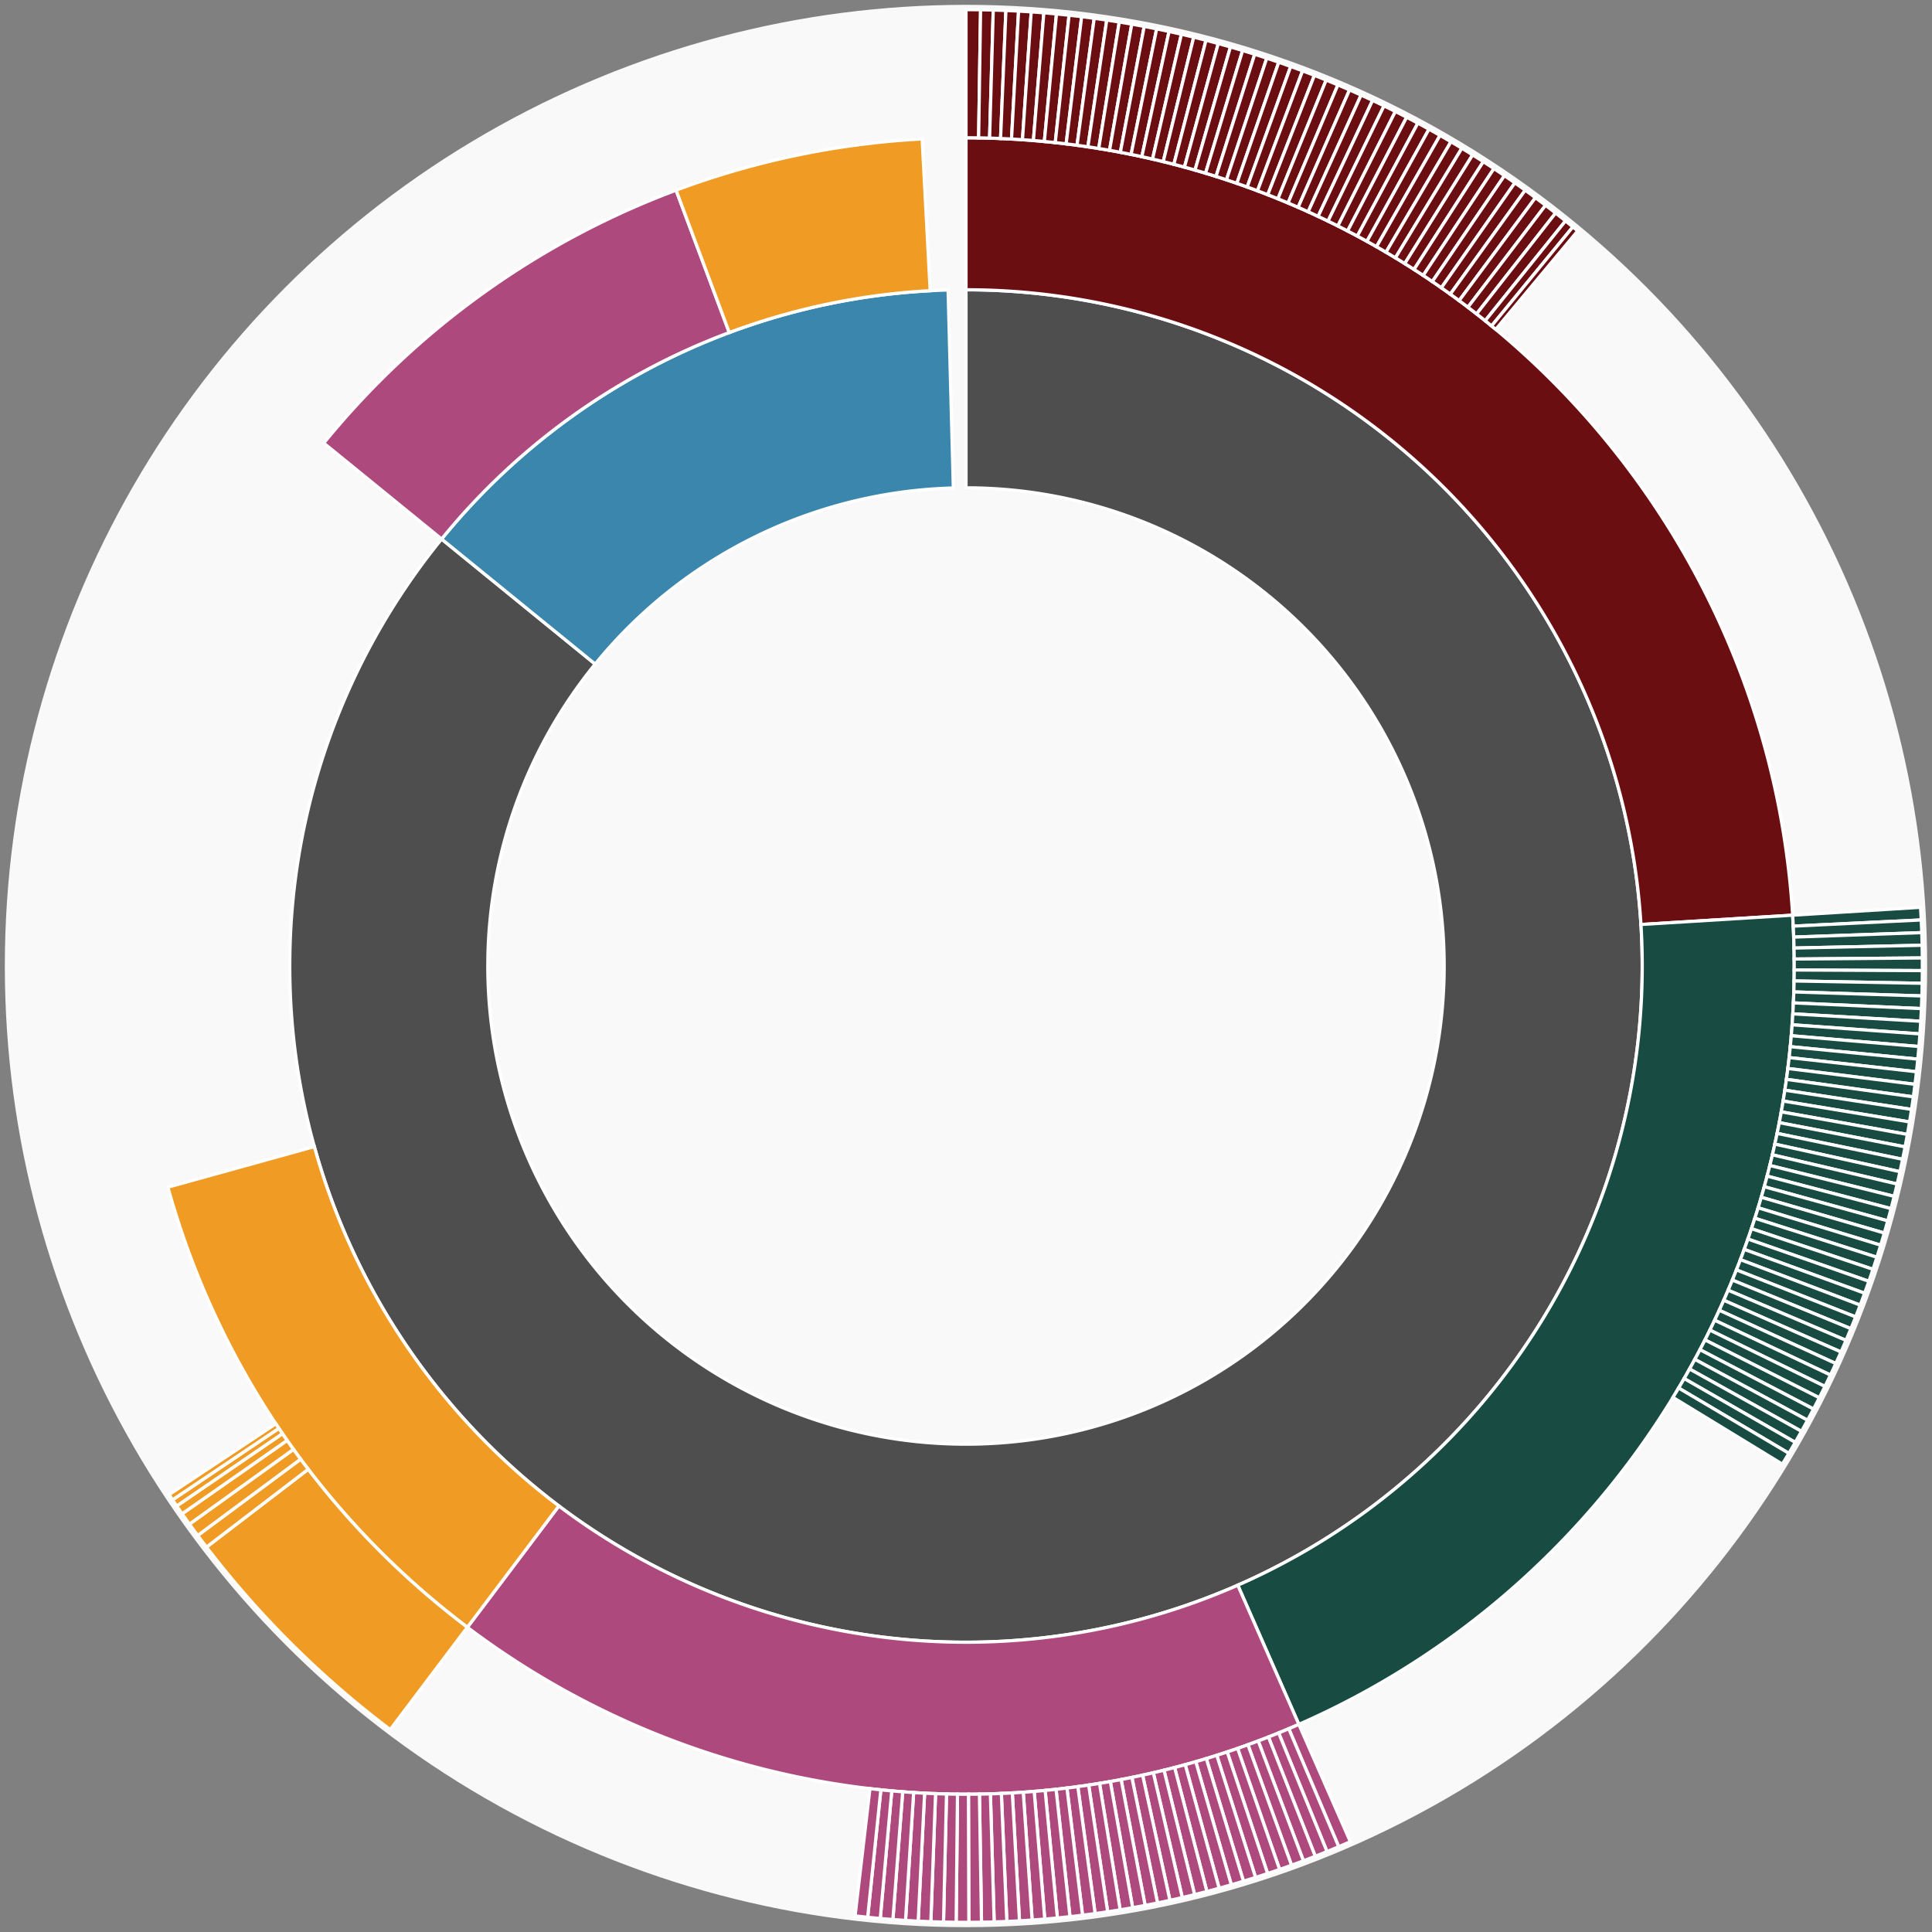 <svg xmlns="http://www.w3.org/2000/svg" width="600" height="600" id="block-7914267"><rect width="100%" height="100%" fill="#808080" stroke="none"/><g id="burst-container" transform="translate(300,300)"><data type="text/json">{"number":7914267,"totalTransactions":72,"totalFunctions":104,"totalFunctionsValue":"5.08399962","totalLogs":59,"totalTokenTransfers":59,"tokens":{"0x744d70fdbe2ba4cf95131626614a1763df805b9e":"7422.56","0x30680ac0a8a993088223925265fd7a76beb87e7f":"2138641","0xdbe29649c763d18b37c65c8fdd12ccbb241faafd":"1000","0x174bfa6600bf90c885c7c01c7031389ed1461ab9":"0.73038153","0x5dab189977f37a58d9f52f3473f49bf5506a9517":"3.2857e-14","0xae785cbf3c9670c3e5a5dd0053dec05a4aada688":"1.4085e-14","0x0d8775f648430679a709e98d2b0cb6250d2887ef":"7.33964347","0x048fe49be32adfc9ed68c37d32b5ec9df17b3603":"568.3","0x06012c8cf97bead5deae237070f9587f8e7a266d":"1.292973e-12","0xf9e5af7b42d31d51677c75bbbd37c1986ec79aee":"8.27e-8","0x1af97824a7ccd3963b9385e37ecbf44ece0c73e4":"32","0x9f8f72aa9304c8b593d555f12ef6589cc3a579a2":"10","0x6f259637dcd74c767781e37bc6133cd6a68aa161":"4027.5454","0x8e870d67f660d95d5be530380d0ec0bd388289e1":"2800000","0x9a07fd8a116b7e3be9e6185861496af7a2041460":"0.343537585362419153","0x7f4b2a690605a7cbb66f7aa6885ebd906a5e2e9e":"2.955e-7","0x931abd3732f7eada74190c8f89b46f8ba7103d54":"1588"},"totalEther":"26.401770774465786","totalEtherTxns":23,"newContracts":[],"totalNewContracts":0}</data><circle r="297" style="fill: #f9f9f9; stroke: #f9f9f9; stroke-width: 3; opacity: 1;" id="circle-base"></circle><path display="none" d="M9.093002483669097e-15,-148.5A148.5,148.5,0,1,1,-9.093002483669097e-15,148.5A148.5,148.5,0,1,1,9.093002483669097e-15,-148.5Z" fill-rule="evenodd" id="p-type-root" style="stroke: #fff; opacity: 1;"></path><path d="M1.2859447435097075e-14,-210.011A210.011,210.011,0,1,1,-162.858,-132.597L-115.158,-93.76A148.5,148.5,0,1,0,9.093002483669097e-15,-148.5Z" fill-rule="evenodd" style="fill: #4E4E4E; stroke: #fff; opacity: 1;" id="p-type-data"></path><path d="M-162.858,-132.597A210.011,210.011,0,0,1,-5.563,-209.937L-3.934,-148.448A148.5,148.5,0,0,0,-115.158,-93.76Z" fill-rule="evenodd" style="fill: #3A86AD; stroke: #fff; opacity: 1;" id="p-type-value"></path><path d="M1.5749542295064867e-14,-257.21A257.21,257.21,0,0,1,256.725,-15.783L209.615,-12.887A210.011,210.011,0,0,0,1.2859447435097075e-14,-210.011Z" fill-rule="evenodd" style="fill: #6B0E12; stroke: #fff; opacity: 1;" id="p-type-functions"></path><path d="M256.725,-15.783A257.21,257.21,0,0,1,103.372,235.523L84.403,192.303A210.011,210.011,0,0,0,209.615,-12.887Z" fill-rule="evenodd" style="fill: #184B42; stroke: #fff; opacity: 1;" id="p-type-logs"></path><path d="M103.372,235.523A257.21,257.21,0,0,1,-154.854,205.37L-126.438,167.684A210.011,210.011,0,0,0,84.403,192.303Z" fill-rule="evenodd" style="fill: #AE497E; stroke: #fff; opacity: 1;" id="p-type-tokenTransfers"></path><path d="M-154.854,205.37A257.21,257.21,0,0,1,-247.866,68.696L-202.382,56.09A210.011,210.011,0,0,0,-126.438,167.684Z" fill-rule="evenodd" style="fill: #F09B24; stroke: #fff; opacity: 1;" id="p-type-ether"></path><path d="M-199.459,-162.397A257.21,257.21,0,0,1,-90.039,-240.935L-73.516,-196.723A210.011,210.011,0,0,0,-162.858,-132.597Z" fill-rule="evenodd" style="fill: #AE497E; stroke: #fff; opacity: 1;" id="p-type-tokenTransfers"></path><path d="M-90.039,-240.935A257.21,257.21,0,0,1,-13.621,-256.849L-11.122,-209.716A210.011,210.011,0,0,0,-73.516,-196.723Z" fill-rule="evenodd" style="fill: #F09B24; stroke: #fff; opacity: 1;" id="p-type-ether"></path><path d="M1.8186004967338195e-14,-297A297,297,0,0,1,4.531,-296.965L3.924,-257.18A257.21,257.21,0,0,0,1.5749542295064867e-14,-257.21Z" fill-rule="evenodd" style="fill: #6B0E12; stroke: #fff; opacity: 1;" id="p-type-functions"></path><path d="M4.531,-296.965A297,297,0,0,1,8.464,-296.879L7.33,-257.105A257.21,257.21,0,0,0,3.924,-257.18Z" fill-rule="evenodd" style="fill: #6B0E12; stroke: #fff; opacity: 1;" id="p-type-functions"></path><path d="M8.464,-296.879A297,297,0,0,1,12.395,-296.741L10.735,-256.985A257.21,257.21,0,0,0,7.33,-257.105Z" fill-rule="evenodd" style="fill: #6B0E12; stroke: #fff; opacity: 1;" id="p-type-functions"></path><path d="M12.395,-296.741A297,297,0,0,1,16.325,-296.551L14.137,-256.821A257.21,257.21,0,0,0,10.735,-256.985Z" fill-rule="evenodd" style="fill: #6B0E12; stroke: #fff; opacity: 1;" id="p-type-functions"></path><path d="M16.325,-296.551A297,297,0,0,1,20.251,-296.309L17.538,-256.611A257.21,257.21,0,0,0,14.137,-256.821Z" fill-rule="evenodd" style="fill: #6B0E12; stroke: #fff; opacity: 1;" id="p-type-functions"></path><path d="M20.251,-296.309A297,297,0,0,1,24.174,-296.015L20.935,-256.356A257.21,257.21,0,0,0,17.538,-256.611Z" fill-rule="evenodd" style="fill: #6B0E12; stroke: #fff; opacity: 1;" id="p-type-functions"></path><path d="M24.174,-296.015A297,297,0,0,1,28.093,-295.668L24.329,-256.056A257.21,257.21,0,0,0,20.935,-256.356Z" fill-rule="evenodd" style="fill: #6B0E12; stroke: #fff; opacity: 1;" id="p-type-functions"></path><path d="M28.093,-295.668A297,297,0,0,1,32.006,-295.27L27.718,-255.712A257.21,257.21,0,0,0,24.329,-256.056Z" fill-rule="evenodd" style="fill: #6B0E12; stroke: #fff; opacity: 1;" id="p-type-functions"></path><path d="M32.006,-295.27A297,297,0,0,1,35.915,-294.821L31.103,-255.322A257.21,257.21,0,0,0,27.718,-255.712Z" fill-rule="evenodd" style="fill: #6B0E12; stroke: #fff; opacity: 1;" id="p-type-functions"></path><path d="M35.915,-294.821A297,297,0,0,1,39.816,-294.319L34.482,-254.888A257.21,257.21,0,0,0,31.103,-255.322Z" fill-rule="evenodd" style="fill: #6B0E12; stroke: #fff; opacity: 1;" id="p-type-functions"></path><path d="M39.816,-294.319A297,297,0,0,1,43.711,-293.766L37.855,-254.409A257.21,257.21,0,0,0,34.482,-254.888Z" fill-rule="evenodd" style="fill: #6B0E12; stroke: #fff; opacity: 1;" id="p-type-functions"></path><path d="M43.711,-293.766A297,297,0,0,1,47.599,-293.161L41.222,-253.885A257.21,257.21,0,0,0,37.855,-254.409Z" fill-rule="evenodd" style="fill: #6B0E12; stroke: #fff; opacity: 1;" id="p-type-functions"></path><path d="M47.599,-293.161A297,297,0,0,1,51.477,-292.505L44.581,-253.317A257.21,257.21,0,0,0,41.222,-253.885Z" fill-rule="evenodd" style="fill: #6B0E12; stroke: #fff; opacity: 1;" id="p-type-functions"></path><path d="M51.477,-292.505A297,297,0,0,1,55.347,-291.797L47.932,-252.704A257.21,257.21,0,0,0,44.581,-253.317Z" fill-rule="evenodd" style="fill: #6B0E12; stroke: #fff; opacity: 1;" id="p-type-functions"></path><path d="M55.347,-291.797A297,297,0,0,1,59.207,-291.039L51.275,-252.047A257.21,257.21,0,0,0,47.932,-252.704Z" fill-rule="evenodd" style="fill: #6B0E12; stroke: #fff; opacity: 1;" id="p-type-functions"></path><path d="M59.207,-291.039A297,297,0,0,1,63.057,-290.229L54.609,-251.346A257.21,257.21,0,0,0,51.275,-252.047Z" fill-rule="evenodd" style="fill: #6B0E12; stroke: #fff; opacity: 1;" id="p-type-functions"></path><path d="M63.057,-290.229A297,297,0,0,1,66.896,-289.368L57.933,-250.6A257.21,257.21,0,0,0,54.609,-251.346Z" fill-rule="evenodd" style="fill: #6B0E12; stroke: #fff; opacity: 1;" id="p-type-functions"></path><path d="M66.896,-289.368A297,297,0,0,1,70.723,-288.457L61.248,-249.811A257.21,257.21,0,0,0,57.933,-250.6Z" fill-rule="evenodd" style="fill: #6B0E12; stroke: #fff; opacity: 1;" id="p-type-functions"></path><path d="M70.723,-288.457A297,297,0,0,1,74.537,-287.495L64.551,-248.978A257.21,257.21,0,0,0,61.248,-249.811Z" fill-rule="evenodd" style="fill: #6B0E12; stroke: #fff; opacity: 1;" id="p-type-functions"></path><path d="M74.537,-287.495A297,297,0,0,1,78.339,-286.482L67.843,-248.101A257.21,257.21,0,0,0,64.551,-248.978Z" fill-rule="evenodd" style="fill: #6B0E12; stroke: #fff; opacity: 1;" id="p-type-functions"></path><path d="M78.339,-286.482A297,297,0,0,1,82.126,-285.419L71.123,-247.181A257.21,257.21,0,0,0,67.843,-248.101Z" fill-rule="evenodd" style="fill: #6B0E12; stroke: #fff; opacity: 1;" id="p-type-functions"></path><path d="M82.126,-285.419A297,297,0,0,1,85.899,-284.307L74.391,-246.217A257.21,257.21,0,0,0,71.123,-247.181Z" fill-rule="evenodd" style="fill: #6B0E12; stroke: #fff; opacity: 1;" id="p-type-functions"></path><path d="M85.899,-284.307A297,297,0,0,1,89.658,-283.144L77.646,-245.21A257.21,257.21,0,0,0,74.391,-246.217Z" fill-rule="evenodd" style="fill: #6B0E12; stroke: #fff; opacity: 1;" id="p-type-functions"></path><path d="M89.658,-283.144A297,297,0,0,1,93.4,-281.932L80.887,-244.16A257.21,257.21,0,0,0,77.646,-245.21Z" fill-rule="evenodd" style="fill: #6B0E12; stroke: #fff; opacity: 1;" id="p-type-functions"></path><path d="M93.4,-281.932A297,297,0,0,1,97.126,-280.67L84.114,-243.067A257.21,257.21,0,0,0,80.887,-244.16Z" fill-rule="evenodd" style="fill: #6B0E12; stroke: #fff; opacity: 1;" id="p-type-functions"></path><path d="M97.126,-280.67A297,297,0,0,1,100.835,-279.359L87.326,-241.932A257.21,257.21,0,0,0,84.114,-243.067Z" fill-rule="evenodd" style="fill: #6B0E12; stroke: #fff; opacity: 1;" id="p-type-functions"></path><path d="M100.835,-279.359A297,297,0,0,1,104.527,-277.999L90.523,-240.754A257.21,257.21,0,0,0,87.326,-241.932Z" fill-rule="evenodd" style="fill: #6B0E12; stroke: #fff; opacity: 1;" id="p-type-functions"></path><path d="M104.527,-277.999A297,297,0,0,1,108.2,-276.59L93.704,-239.534A257.21,257.21,0,0,0,90.523,-240.754Z" fill-rule="evenodd" style="fill: #6B0E12; stroke: #fff; opacity: 1;" id="p-type-functions"></path><path d="M108.2,-276.59A297,297,0,0,1,111.854,-275.132L96.868,-238.271A257.21,257.21,0,0,0,93.704,-239.534Z" fill-rule="evenodd" style="fill: #6B0E12; stroke: #fff; opacity: 1;" id="p-type-functions"></path><path d="M111.854,-275.132A297,297,0,0,1,115.488,-273.627L100.016,-236.968A257.21,257.21,0,0,0,96.868,-238.271Z" fill-rule="evenodd" style="fill: #6B0E12; stroke: #fff; opacity: 1;" id="p-type-functions"></path><path d="M115.488,-273.627A297,297,0,0,1,119.102,-272.073L103.146,-235.622A257.21,257.21,0,0,0,100.016,-236.968Z" fill-rule="evenodd" style="fill: #6B0E12; stroke: #fff; opacity: 1;" id="p-type-functions"></path><path d="M119.102,-272.073A297,297,0,0,1,122.696,-270.471L106.257,-234.235A257.21,257.21,0,0,0,103.146,-235.622Z" fill-rule="evenodd" style="fill: #6B0E12; stroke: #fff; opacity: 1;" id="p-type-functions"></path><path d="M122.696,-270.471A297,297,0,0,1,126.267,-268.823L109.351,-232.807A257.21,257.21,0,0,0,106.257,-234.235Z" fill-rule="evenodd" style="fill: #6B0E12; stroke: #fff; opacity: 1;" id="p-type-functions"></path><path d="M126.267,-268.823A297,297,0,0,1,129.817,-267.127L112.425,-231.338A257.21,257.21,0,0,0,109.351,-232.807Z" fill-rule="evenodd" style="fill: #6B0E12; stroke: #fff; opacity: 1;" id="p-type-functions"></path><path d="M129.817,-267.127A297,297,0,0,1,133.344,-265.384L115.479,-229.829A257.21,257.21,0,0,0,112.425,-231.338Z" fill-rule="evenodd" style="fill: #6B0E12; stroke: #fff; opacity: 1;" id="p-type-functions"></path><path d="M133.344,-265.384A297,297,0,0,1,136.847,-263.594L118.513,-228.279A257.21,257.21,0,0,0,115.479,-229.829Z" fill-rule="evenodd" style="fill: #6B0E12; stroke: #fff; opacity: 1;" id="p-type-functions"></path><path d="M136.847,-263.594A297,297,0,0,1,140.326,-261.758L121.526,-226.689A257.21,257.21,0,0,0,118.513,-228.279Z" fill-rule="evenodd" style="fill: #6B0E12; stroke: #fff; opacity: 1;" id="p-type-functions"></path><path d="M140.326,-261.758A297,297,0,0,1,143.781,-259.877L124.518,-225.06A257.21,257.21,0,0,0,121.526,-226.689Z" fill-rule="evenodd" style="fill: #6B0E12; stroke: #fff; opacity: 1;" id="p-type-functions"></path><path d="M143.781,-259.877A297,297,0,0,1,147.211,-257.95L127.488,-223.391A257.21,257.21,0,0,0,124.518,-225.06Z" fill-rule="evenodd" style="fill: #6B0E12; stroke: #fff; opacity: 1;" id="p-type-functions"></path><path d="M147.211,-257.95A297,297,0,0,1,150.615,-255.977L130.436,-221.683A257.21,257.21,0,0,0,127.488,-223.391Z" fill-rule="evenodd" style="fill: #6B0E12; stroke: #fff; opacity: 1;" id="p-type-functions"></path><path d="M150.615,-255.977A297,297,0,0,1,153.992,-253.96L133.361,-219.936A257.21,257.21,0,0,0,130.436,-221.683Z" fill-rule="evenodd" style="fill: #6B0E12; stroke: #fff; opacity: 1;" id="p-type-functions"></path><path d="M153.992,-253.96A297,297,0,0,1,157.342,-251.898L136.262,-218.15A257.21,257.21,0,0,0,133.361,-219.936Z" fill-rule="evenodd" style="fill: #6B0E12; stroke: #fff; opacity: 1;" id="p-type-functions"></path><path d="M157.342,-251.898A297,297,0,0,1,160.665,-249.792L139.14,-216.326A257.21,257.21,0,0,0,136.262,-218.15Z" fill-rule="evenodd" style="fill: #6B0E12; stroke: #fff; opacity: 1;" id="p-type-functions"></path><path d="M160.665,-249.792A297,297,0,0,1,163.959,-247.642L141.993,-214.464A257.21,257.21,0,0,0,139.14,-216.326Z" fill-rule="evenodd" style="fill: #6B0E12; stroke: #fff; opacity: 1;" id="p-type-functions"></path><path d="M163.959,-247.642A297,297,0,0,1,167.225,-245.448L144.821,-212.564A257.21,257.21,0,0,0,141.993,-214.464Z" fill-rule="evenodd" style="fill: #6B0E12; stroke: #fff; opacity: 1;" id="p-type-functions"></path><path d="M167.225,-245.448A297,297,0,0,1,170.461,-243.212L147.624,-210.628A257.21,257.21,0,0,0,144.821,-212.564Z" fill-rule="evenodd" style="fill: #6B0E12; stroke: #fff; opacity: 1;" id="p-type-functions"></path><path d="M170.461,-243.212A297,297,0,0,1,173.668,-240.933L150.401,-208.654A257.21,257.21,0,0,0,147.624,-210.628Z" fill-rule="evenodd" style="fill: #6B0E12; stroke: #fff; opacity: 1;" id="p-type-functions"></path><path d="M173.668,-240.933A297,297,0,0,1,176.844,-238.611L153.151,-206.643A257.21,257.21,0,0,0,150.401,-208.654Z" fill-rule="evenodd" style="fill: #6B0E12; stroke: #fff; opacity: 1;" id="p-type-functions"></path><path d="M176.844,-238.611A297,297,0,0,1,179.989,-236.248L155.875,-204.597A257.21,257.21,0,0,0,153.151,-206.643Z" fill-rule="evenodd" style="fill: #6B0E12; stroke: #fff; opacity: 1;" id="p-type-functions"></path><path d="M179.989,-236.248A297,297,0,0,1,183.102,-233.843L158.571,-202.514A257.21,257.21,0,0,0,155.875,-204.597Z" fill-rule="evenodd" style="fill: #6B0E12; stroke: #fff; opacity: 1;" id="p-type-functions"></path><path d="M183.102,-233.843A297,297,0,0,1,186.183,-231.397L161.24,-200.396A257.21,257.21,0,0,0,158.571,-202.514Z" fill-rule="evenodd" style="fill: #6B0E12; stroke: #fff; opacity: 1;" id="p-type-functions"></path><path d="M186.183,-231.397A297,297,0,0,1,188.473,-229.536L163.222,-198.784A257.21,257.21,0,0,0,161.24,-200.396Z" fill-rule="evenodd" style="fill: #6B0E12; stroke: #fff; opacity: 1;" id="p-type-functions"></path><path d="M188.473,-229.536A297,297,0,0,1,189.977,-228.293L164.525,-197.708A257.21,257.21,0,0,0,163.222,-198.784Z" fill-rule="evenodd" style="fill: #6B0E12; stroke: #fff; opacity: 1;" id="p-type-functions"></path><path d="M296.44,-18.225A297,297,0,0,1,296.656,-14.297L256.911,-12.381A257.21,257.21,0,0,0,256.725,-15.783Z" fill-rule="evenodd" style="fill: #184B42; stroke: #fff; opacity: 1;" id="p-type-logs"></path><path d="M296.656,-14.297A297,297,0,0,1,296.819,-10.366L257.053,-8.977A257.21,257.21,0,0,0,256.911,-12.381Z" fill-rule="evenodd" style="fill: #184B42; stroke: #fff; opacity: 1;" id="p-type-logs"></path><path d="M296.819,-10.366A297,297,0,0,1,296.93,-6.434L257.149,-5.572A257.21,257.21,0,0,0,257.053,-8.977Z" fill-rule="evenodd" style="fill: #184B42; stroke: #fff; opacity: 1;" id="p-type-logs"></path><path d="M296.93,-6.434A297,297,0,0,1,296.989,-2.5L257.2,-2.165A257.21,257.21,0,0,0,257.149,-5.572Z" fill-rule="evenodd" style="fill: #184B42; stroke: #fff; opacity: 1;" id="p-type-logs"></path><path d="M296.989,-2.5A297,297,0,0,1,296.997,1.434L257.207,1.242A257.21,257.21,0,0,0,257.2,-2.165Z" fill-rule="evenodd" style="fill: #184B42; stroke: #fff; opacity: 1;" id="p-type-logs"></path><path d="M296.997,1.434A297,297,0,0,1,296.951,5.367L257.168,4.648A257.21,257.21,0,0,0,257.207,1.242Z" fill-rule="evenodd" style="fill: #184B42; stroke: #fff; opacity: 1;" id="p-type-logs"></path><path d="M296.951,5.367A297,297,0,0,1,296.854,9.3L257.083,8.054A257.21,257.21,0,0,0,257.168,4.648Z" fill-rule="evenodd" style="fill: #184B42; stroke: #fff; opacity: 1;" id="p-type-logs"></path><path d="M296.854,9.3A297,297,0,0,1,296.705,13.231L256.954,11.459A257.21,257.21,0,0,0,257.083,8.054Z" fill-rule="evenodd" style="fill: #184B42; stroke: #fff; opacity: 1;" id="p-type-logs"></path><path d="M296.705,13.231A297,297,0,0,1,296.504,17.16L256.78,14.861A257.21,257.21,0,0,0,256.954,11.459Z" fill-rule="evenodd" style="fill: #184B42; stroke: #fff; opacity: 1;" id="p-type-logs"></path><path d="M296.504,17.16A297,297,0,0,1,296.251,21.086L256.561,18.261A257.21,257.21,0,0,0,256.78,14.861Z" fill-rule="evenodd" style="fill: #184B42; stroke: #fff; opacity: 1;" id="p-type-logs"></path><path d="M296.251,21.086A297,297,0,0,1,295.945,25.008L256.296,21.657A257.21,257.21,0,0,0,256.561,18.261Z" fill-rule="evenodd" style="fill: #184B42; stroke: #fff; opacity: 1;" id="p-type-logs"></path><path d="M295.945,25.008A297,297,0,0,1,295.588,28.926L255.987,25.05A257.21,257.21,0,0,0,256.296,21.657Z" fill-rule="evenodd" style="fill: #184B42; stroke: #fff; opacity: 1;" id="p-type-logs"></path><path d="M295.588,28.926A297,297,0,0,1,295.179,32.838L255.633,28.439A257.21,257.21,0,0,0,255.987,25.05Z" fill-rule="evenodd" style="fill: #184B42; stroke: #fff; opacity: 1;" id="p-type-logs"></path><path d="M295.179,32.838A297,297,0,0,1,294.718,36.745L255.233,31.822A257.21,257.21,0,0,0,255.633,28.439Z" fill-rule="evenodd" style="fill: #184B42; stroke: #fff; opacity: 1;" id="p-type-logs"></path><path d="M294.718,36.745A297,297,0,0,1,294.206,40.645L254.79,35.2A257.21,257.21,0,0,0,255.233,31.822Z" fill-rule="evenodd" style="fill: #184B42; stroke: #fff; opacity: 1;" id="p-type-logs"></path><path d="M294.206,40.645A297,297,0,0,1,293.641,44.539L254.301,38.572A257.21,257.21,0,0,0,254.79,35.2Z" fill-rule="evenodd" style="fill: #184B42; stroke: #fff; opacity: 1;" id="p-type-logs"></path><path d="M293.641,44.539A297,297,0,0,1,293.026,48.424L253.768,41.937A257.21,257.21,0,0,0,254.301,38.572Z" fill-rule="evenodd" style="fill: #184B42; stroke: #fff; opacity: 1;" id="p-type-logs"></path><path d="M293.026,48.424A297,297,0,0,1,292.359,52.301L253.19,45.294A257.21,257.21,0,0,0,253.768,41.937Z" fill-rule="evenodd" style="fill: #184B42; stroke: #fff; opacity: 1;" id="p-type-logs"></path><path d="M292.359,52.301A297,297,0,0,1,291.64,56.169L252.568,48.644A257.21,257.21,0,0,0,253.19,45.294Z" fill-rule="evenodd" style="fill: #184B42; stroke: #fff; opacity: 1;" id="p-type-logs"></path><path d="M291.64,56.169A297,297,0,0,1,290.871,60.027L251.901,51.985A257.21,257.21,0,0,0,252.568,48.644Z" fill-rule="evenodd" style="fill: #184B42; stroke: #fff; opacity: 1;" id="p-type-logs"></path><path d="M290.871,60.027A297,297,0,0,1,290.05,63.874L251.191,55.317A257.21,257.21,0,0,0,251.901,51.985Z" fill-rule="evenodd" style="fill: #184B42; stroke: #fff; opacity: 1;" id="p-type-logs"></path><path d="M290.05,63.874A297,297,0,0,1,289.179,67.711L250.436,58.639A257.21,257.21,0,0,0,251.191,55.317Z" fill-rule="evenodd" style="fill: #184B42; stroke: #fff; opacity: 1;" id="p-type-logs"></path><path d="M289.179,67.711A297,297,0,0,1,288.256,71.535L249.637,61.951A257.21,257.21,0,0,0,250.436,58.639Z" fill-rule="evenodd" style="fill: #184B42; stroke: #fff; opacity: 1;" id="p-type-logs"></path><path d="M288.256,71.535A297,297,0,0,1,287.284,75.347L248.795,65.252A257.21,257.21,0,0,0,249.637,61.951Z" fill-rule="evenodd" style="fill: #184B42; stroke: #fff; opacity: 1;" id="p-type-logs"></path><path d="M287.284,75.347A297,297,0,0,1,286.26,79.145L247.909,68.542A257.21,257.21,0,0,0,248.795,65.252Z" fill-rule="evenodd" style="fill: #184B42; stroke: #fff; opacity: 1;" id="p-type-logs"></path><path d="M286.26,79.145A297,297,0,0,1,285.187,82.93L246.979,71.819A257.21,257.21,0,0,0,247.909,68.542Z" fill-rule="evenodd" style="fill: #184B42; stroke: #fff; opacity: 1;" id="p-type-logs"></path><path d="M285.187,82.93A297,297,0,0,1,284.064,86.7L246.006,75.085A257.21,257.21,0,0,0,246.979,71.819Z" fill-rule="evenodd" style="fill: #184B42; stroke: #fff; opacity: 1;" id="p-type-logs"></path><path d="M284.064,86.7A297,297,0,0,1,282.89,90.455L244.99,78.336A257.21,257.21,0,0,0,246.006,75.085Z" fill-rule="evenodd" style="fill: #184B42; stroke: #fff; opacity: 1;" id="p-type-logs"></path><path d="M282.89,90.455A297,297,0,0,1,281.667,94.194L243.931,81.574A257.21,257.21,0,0,0,244.99,78.336Z" fill-rule="evenodd" style="fill: #184B42; stroke: #fff; opacity: 1;" id="p-type-logs"></path><path d="M281.667,94.194A297,297,0,0,1,280.395,97.917L242.829,84.798A257.21,257.21,0,0,0,243.931,81.574Z" fill-rule="evenodd" style="fill: #184B42; stroke: #fff; opacity: 1;" id="p-type-logs"></path><path d="M280.395,97.917A297,297,0,0,1,279.073,101.622L241.685,88.007A257.21,257.21,0,0,0,242.829,84.798Z" fill-rule="evenodd" style="fill: #184B42; stroke: #fff; opacity: 1;" id="p-type-logs"></path><path d="M279.073,101.622A297,297,0,0,1,277.703,105.309L240.498,91.201A257.21,257.21,0,0,0,241.685,88.007Z" fill-rule="evenodd" style="fill: #184B42; stroke: #fff; opacity: 1;" id="p-type-logs"></path><path d="M277.703,105.309A297,297,0,0,1,276.284,108.979L239.269,94.378A257.21,257.21,0,0,0,240.498,91.201Z" fill-rule="evenodd" style="fill: #184B42; stroke: #fff; opacity: 1;" id="p-type-logs"></path><path d="M276.284,108.979A297,297,0,0,1,274.816,112.628L237.998,97.539A257.21,257.21,0,0,0,239.269,94.378Z" fill-rule="evenodd" style="fill: #184B42; stroke: #fff; opacity: 1;" id="p-type-logs"></path><path d="M274.816,112.628A297,297,0,0,1,273.3,116.259L236.685,100.683A257.21,257.21,0,0,0,237.998,97.539Z" fill-rule="evenodd" style="fill: #184B42; stroke: #fff; opacity: 1;" id="p-type-logs"></path><path d="M273.3,116.259A297,297,0,0,1,271.736,119.868L235.33,103.809A257.21,257.21,0,0,0,236.685,100.683Z" fill-rule="evenodd" style="fill: #184B42; stroke: #fff; opacity: 1;" id="p-type-logs"></path><path d="M271.736,119.868A297,297,0,0,1,270.125,123.457L233.935,106.917A257.21,257.21,0,0,0,235.33,103.809Z" fill-rule="evenodd" style="fill: #184B42; stroke: #fff; opacity: 1;" id="p-type-logs"></path><path d="M270.125,123.457A297,297,0,0,1,268.466,127.024L232.498,110.006A257.21,257.21,0,0,0,233.935,106.917Z" fill-rule="evenodd" style="fill: #184B42; stroke: #fff; opacity: 1;" id="p-type-logs"></path><path d="M268.466,127.024A297,297,0,0,1,266.76,130.569L231.021,113.076A257.21,257.21,0,0,0,232.498,110.006Z" fill-rule="evenodd" style="fill: #184B42; stroke: #fff; opacity: 1;" id="p-type-logs"></path><path d="M266.76,130.569A297,297,0,0,1,265.007,134.091L229.503,116.126A257.21,257.21,0,0,0,231.021,113.076Z" fill-rule="evenodd" style="fill: #184B42; stroke: #fff; opacity: 1;" id="p-type-logs"></path><path d="M265.007,134.091A297,297,0,0,1,263.208,137.589L227.944,119.156A257.21,257.21,0,0,0,229.503,116.126Z" fill-rule="evenodd" style="fill: #184B42; stroke: #fff; opacity: 1;" id="p-type-logs"></path><path d="M263.208,137.589A297,297,0,0,1,261.362,141.063L226.346,122.164A257.21,257.21,0,0,0,227.944,119.156Z" fill-rule="evenodd" style="fill: #184B42; stroke: #fff; opacity: 1;" id="p-type-logs"></path><path d="M261.362,141.063A297,297,0,0,1,259.471,144.513L224.708,125.152A257.21,257.21,0,0,0,226.346,122.164Z" fill-rule="evenodd" style="fill: #184B42; stroke: #fff; opacity: 1;" id="p-type-logs"></path><path d="M259.471,144.513A297,297,0,0,1,257.534,147.937L223.031,128.117A257.21,257.21,0,0,0,224.708,125.152Z" fill-rule="evenodd" style="fill: #184B42; stroke: #fff; opacity: 1;" id="p-type-logs"></path><path d="M257.534,147.937A297,297,0,0,1,255.552,151.335L221.314,131.06A257.21,257.21,0,0,0,223.031,128.117Z" fill-rule="evenodd" style="fill: #184B42; stroke: #fff; opacity: 1;" id="p-type-logs"></path><path d="M255.552,151.335A297,297,0,0,1,253.525,154.707L219.559,133.98A257.21,257.21,0,0,0,221.314,131.06Z" fill-rule="evenodd" style="fill: #184B42; stroke: #fff; opacity: 1;" id="p-type-logs"></path><path d="M119.364,271.958A297,297,0,0,1,115.751,273.515L100.244,236.871A257.21,257.21,0,0,0,103.372,235.523Z" fill-rule="evenodd" style="fill: #AE497E; stroke: #fff; opacity: 1;" id="p-type-tokenTransfers"></path><path d="M115.751,273.515A297,297,0,0,1,112.118,275.025L97.097,238.178A257.21,257.21,0,0,0,100.244,236.871Z" fill-rule="evenodd" style="fill: #AE497E; stroke: #fff; opacity: 1;" id="p-type-tokenTransfers"></path><path d="M112.118,275.025A297,297,0,0,1,108.466,276.485L93.934,239.443A257.21,257.21,0,0,0,97.097,238.178Z" fill-rule="evenodd" style="fill: #AE497E; stroke: #fff; opacity: 1;" id="p-type-tokenTransfers"></path><path d="M108.466,276.485A297,297,0,0,1,104.794,277.898L90.754,240.667A257.21,257.21,0,0,0,93.934,239.443Z" fill-rule="evenodd" style="fill: #AE497E; stroke: #fff; opacity: 1;" id="p-type-tokenTransfers"></path><path d="M104.794,277.898A297,297,0,0,1,101.104,279.262L87.559,241.848A257.21,257.21,0,0,0,90.754,240.667Z" fill-rule="evenodd" style="fill: #AE497E; stroke: #fff; opacity: 1;" id="p-type-tokenTransfers"></path><path d="M101.104,279.262A297,297,0,0,1,97.396,280.576L84.348,242.986A257.21,257.21,0,0,0,87.559,241.848Z" fill-rule="evenodd" style="fill: #AE497E; stroke: #fff; opacity: 1;" id="p-type-tokenTransfers"></path><path d="M97.396,280.576A297,297,0,0,1,93.671,281.842L81.122,244.082A257.21,257.21,0,0,0,84.348,242.986Z" fill-rule="evenodd" style="fill: #AE497E; stroke: #fff; opacity: 1;" id="p-type-tokenTransfers"></path><path d="M93.671,281.842A297,297,0,0,1,89.93,283.058L77.882,245.135A257.21,257.21,0,0,0,81.122,244.082Z" fill-rule="evenodd" style="fill: #AE497E; stroke: #fff; opacity: 1;" id="p-type-tokenTransfers"></path><path d="M89.93,283.058A297,297,0,0,1,86.173,284.224L74.628,246.145A257.21,257.21,0,0,0,77.882,245.135Z" fill-rule="evenodd" style="fill: #AE497E; stroke: #fff; opacity: 1;" id="p-type-tokenTransfers"></path><path d="M86.173,284.224A297,297,0,0,1,82.401,285.34L71.361,247.112A257.21,257.21,0,0,0,74.628,246.145Z" fill-rule="evenodd" style="fill: #AE497E; stroke: #fff; opacity: 1;" id="p-type-tokenTransfers"></path><path d="M82.401,285.34A297,297,0,0,1,78.614,286.407L68.082,248.036A257.21,257.21,0,0,0,71.361,247.112Z" fill-rule="evenodd" style="fill: #AE497E; stroke: #fff; opacity: 1;" id="p-type-tokenTransfers"></path><path d="M78.614,286.407A297,297,0,0,1,74.814,287.423L64.79,248.916A257.21,257.21,0,0,0,68.082,248.036Z" fill-rule="evenodd" style="fill: #AE497E; stroke: #fff; opacity: 1;" id="p-type-tokenTransfers"></path><path d="M74.814,287.423A297,297,0,0,1,71,288.389L61.488,249.752A257.21,257.21,0,0,0,64.79,248.916Z" fill-rule="evenodd" style="fill: #AE497E; stroke: #fff; opacity: 1;" id="p-type-tokenTransfers"></path><path d="M71,288.389A297,297,0,0,1,67.174,289.304L58.174,250.544A257.21,257.21,0,0,0,61.488,249.752Z" fill-rule="evenodd" style="fill: #AE497E; stroke: #fff; opacity: 1;" id="p-type-tokenTransfers"></path><path d="M67.174,289.304A297,297,0,0,1,63.336,290.168L54.851,251.293A257.21,257.21,0,0,0,58.174,250.544Z" fill-rule="evenodd" style="fill: #AE497E; stroke: #fff; opacity: 1;" id="p-type-tokenTransfers"></path><path d="M63.336,290.168A297,297,0,0,1,59.487,290.982L51.517,251.997A257.21,257.21,0,0,0,54.851,251.293Z" fill-rule="evenodd" style="fill: #AE497E; stroke: #fff; opacity: 1;" id="p-type-tokenTransfers"></path><path d="M59.487,290.982A297,297,0,0,1,55.628,291.744L48.175,252.658A257.21,257.21,0,0,0,51.517,251.997Z" fill-rule="evenodd" style="fill: #AE497E; stroke: #fff; opacity: 1;" id="p-type-tokenTransfers"></path><path d="M55.628,291.744A297,297,0,0,1,51.759,292.455L44.824,253.274A257.21,257.21,0,0,0,48.175,252.658Z" fill-rule="evenodd" style="fill: #AE497E; stroke: #fff; opacity: 1;" id="p-type-tokenTransfers"></path><path d="M51.759,292.455A297,297,0,0,1,47.88,293.115L41.466,253.845A257.21,257.21,0,0,0,44.824,253.274Z" fill-rule="evenodd" style="fill: #AE497E; stroke: #fff; opacity: 1;" id="p-type-tokenTransfers"></path><path d="M47.88,293.115A297,297,0,0,1,43.994,293.724L38.1,254.372A257.21,257.21,0,0,0,41.466,253.845Z" fill-rule="evenodd" style="fill: #AE497E; stroke: #fff; opacity: 1;" id="p-type-tokenTransfers"></path><path d="M43.994,293.724A297,297,0,0,1,40.099,294.281L34.727,254.854A257.21,257.21,0,0,0,38.1,254.372Z" fill-rule="evenodd" style="fill: #AE497E; stroke: #fff; opacity: 1;" id="p-type-tokenTransfers"></path><path d="M40.099,294.281A297,297,0,0,1,36.198,294.786L31.348,255.292A257.21,257.21,0,0,0,34.727,254.854Z" fill-rule="evenodd" style="fill: #AE497E; stroke: #fff; opacity: 1;" id="p-type-tokenTransfers"></path><path d="M36.198,294.786A297,297,0,0,1,32.29,295.239L27.964,255.685A257.21,257.21,0,0,0,31.348,255.292Z" fill-rule="evenodd" style="fill: #AE497E; stroke: #fff; opacity: 1;" id="p-type-tokenTransfers"></path><path d="M32.29,295.239A297,297,0,0,1,28.377,295.641L24.575,256.033A257.21,257.21,0,0,0,27.964,255.685Z" fill-rule="evenodd" style="fill: #AE497E; stroke: #fff; opacity: 1;" id="p-type-tokenTransfers"></path><path d="M28.377,295.641A297,297,0,0,1,24.459,295.991L21.182,256.336A257.21,257.21,0,0,0,24.575,256.033Z" fill-rule="evenodd" style="fill: #AE497E; stroke: #fff; opacity: 1;" id="p-type-tokenTransfers"></path><path d="M24.459,295.991A297,297,0,0,1,20.536,296.289L17.785,256.594A257.21,257.21,0,0,0,21.182,256.336Z" fill-rule="evenodd" style="fill: #AE497E; stroke: #fff; opacity: 1;" id="p-type-tokenTransfers"></path><path d="M20.536,296.289A297,297,0,0,1,16.61,296.535L14.384,256.807A257.21,257.21,0,0,0,17.785,256.594Z" fill-rule="evenodd" style="fill: #AE497E; stroke: #fff; opacity: 1;" id="p-type-tokenTransfers"></path><path d="M16.61,296.535A297,297,0,0,1,12.681,296.729L10.982,256.975A257.21,257.21,0,0,0,14.384,256.807Z" fill-rule="evenodd" style="fill: #AE497E; stroke: #fff; opacity: 1;" id="p-type-tokenTransfers"></path><path d="M12.681,296.729A297,297,0,0,1,8.749,296.871L7.577,257.098A257.21,257.21,0,0,0,10.982,256.975Z" fill-rule="evenodd" style="fill: #AE497E; stroke: #fff; opacity: 1;" id="p-type-tokenTransfers"></path><path d="M8.749,296.871A297,297,0,0,1,4.816,296.961L4.171,257.176A257.21,257.21,0,0,0,7.577,257.098Z" fill-rule="evenodd" style="fill: #AE497E; stroke: #fff; opacity: 1;" id="p-type-tokenTransfers"></path><path d="M4.816,296.961A297,297,0,0,1,0.882,296.999L0.764,257.208A257.21,257.21,0,0,0,4.171,257.176Z" fill-rule="evenodd" style="fill: #AE497E; stroke: #fff; opacity: 1;" id="p-type-tokenTransfers"></path><path d="M0.882,296.999A297,297,0,0,1,-3.051,296.984L-2.643,257.196A257.21,257.21,0,0,0,0.764,257.208Z" fill-rule="evenodd" style="fill: #AE497E; stroke: #fff; opacity: 1;" id="p-type-tokenTransfers"></path><path d="M-3.051,296.984A297,297,0,0,1,-6.985,296.918L-6.049,257.138A257.21,257.21,0,0,0,-2.643,257.196Z" fill-rule="evenodd" style="fill: #AE497E; stroke: #fff; opacity: 1;" id="p-type-tokenTransfers"></path><path d="M-6.985,296.918A297,297,0,0,1,-10.917,296.799L-9.454,257.036A257.21,257.21,0,0,0,-6.049,257.138Z" fill-rule="evenodd" style="fill: #AE497E; stroke: #fff; opacity: 1;" id="p-type-tokenTransfers"></path><path d="M-10.917,296.799A297,297,0,0,1,-14.847,296.629L-12.858,256.888A257.21,257.21,0,0,0,-9.454,257.036Z" fill-rule="evenodd" style="fill: #AE497E; stroke: #fff; opacity: 1;" id="p-type-tokenTransfers"></path><path d="M-14.847,296.629A297,297,0,0,1,-18.775,296.406L-16.26,256.695A257.21,257.21,0,0,0,-12.858,256.888Z" fill-rule="evenodd" style="fill: #AE497E; stroke: #fff; opacity: 1;" id="p-type-tokenTransfers"></path><path d="M-18.775,296.406A297,297,0,0,1,-22.699,296.131L-19.658,256.457A257.21,257.21,0,0,0,-16.26,256.695Z" fill-rule="evenodd" style="fill: #AE497E; stroke: #fff; opacity: 1;" id="p-type-tokenTransfers"></path><path d="M-22.699,296.131A297,297,0,0,1,-26.62,295.805L-23.053,256.174A257.21,257.21,0,0,0,-19.658,256.457Z" fill-rule="evenodd" style="fill: #AE497E; stroke: #fff; opacity: 1;" id="p-type-tokenTransfers"></path><path d="M-26.62,295.805A297,297,0,0,1,-30.535,295.426L-26.444,255.847A257.21,257.21,0,0,0,-23.053,256.174Z" fill-rule="evenodd" style="fill: #AE497E; stroke: #fff; opacity: 1;" id="p-type-tokenTransfers"></path><path d="M-30.535,295.426A297,297,0,0,1,-34.446,294.996L-29.831,255.474A257.21,257.21,0,0,0,-26.444,255.847Z" fill-rule="evenodd" style="fill: #AE497E; stroke: #fff; opacity: 1;" id="p-type-tokenTransfers"></path><path d="M-178.81,237.141A297,297,0,0,1,-235.881,180.469L-204.279,156.291A257.21,257.21,0,0,0,-154.854,205.37Z" fill-rule="evenodd" style="fill: #F09B24; stroke: #fff; opacity: 1;" id="p-type-ether"></path><path d="M-235.881,180.469A297,297,0,0,1,-238.606,176.85L-206.639,153.157A257.21,257.21,0,0,0,-204.279,156.291Z" fill-rule="evenodd" style="fill: #F09B24; stroke: #fff; opacity: 1;" id="p-type-ether"></path><path d="M-238.606,176.85A297,297,0,0,1,-241.173,173.334L-208.862,150.112A257.21,257.21,0,0,0,-206.639,153.157Z" fill-rule="evenodd" style="fill: #F09B24; stroke: #fff; opacity: 1;" id="p-type-ether"></path><path d="M-241.173,173.334A297,297,0,0,1,-243.447,170.125L-210.831,147.332A257.21,257.21,0,0,0,-208.862,150.112Z" fill-rule="evenodd" style="fill: #F09B24; stroke: #fff; opacity: 1;" id="p-type-ether"></path><path d="M-243.447,170.125A297,297,0,0,1,-245.125,167.698L-212.285,145.231A257.21,257.21,0,0,0,-210.831,147.332Z" fill-rule="evenodd" style="fill: #F09B24; stroke: #fff; opacity: 1;" id="p-type-ether"></path><path d="M-245.125,167.698A297,297,0,0,1,-246.418,165.793L-213.404,143.581A257.21,257.21,0,0,0,-212.285,145.231Z" fill-rule="evenodd" style="fill: #F09B24; stroke: #fff; opacity: 1;" id="p-type-ether"></path><path d="M-246.418,165.793A297,297,0,0,1,-247.501,164.171L-214.342,142.176A257.21,257.21,0,0,0,-213.404,143.581Z" fill-rule="evenodd" style="fill: #F09B24; stroke: #fff; opacity: 1;" id="p-type-ether"></path></g></svg>